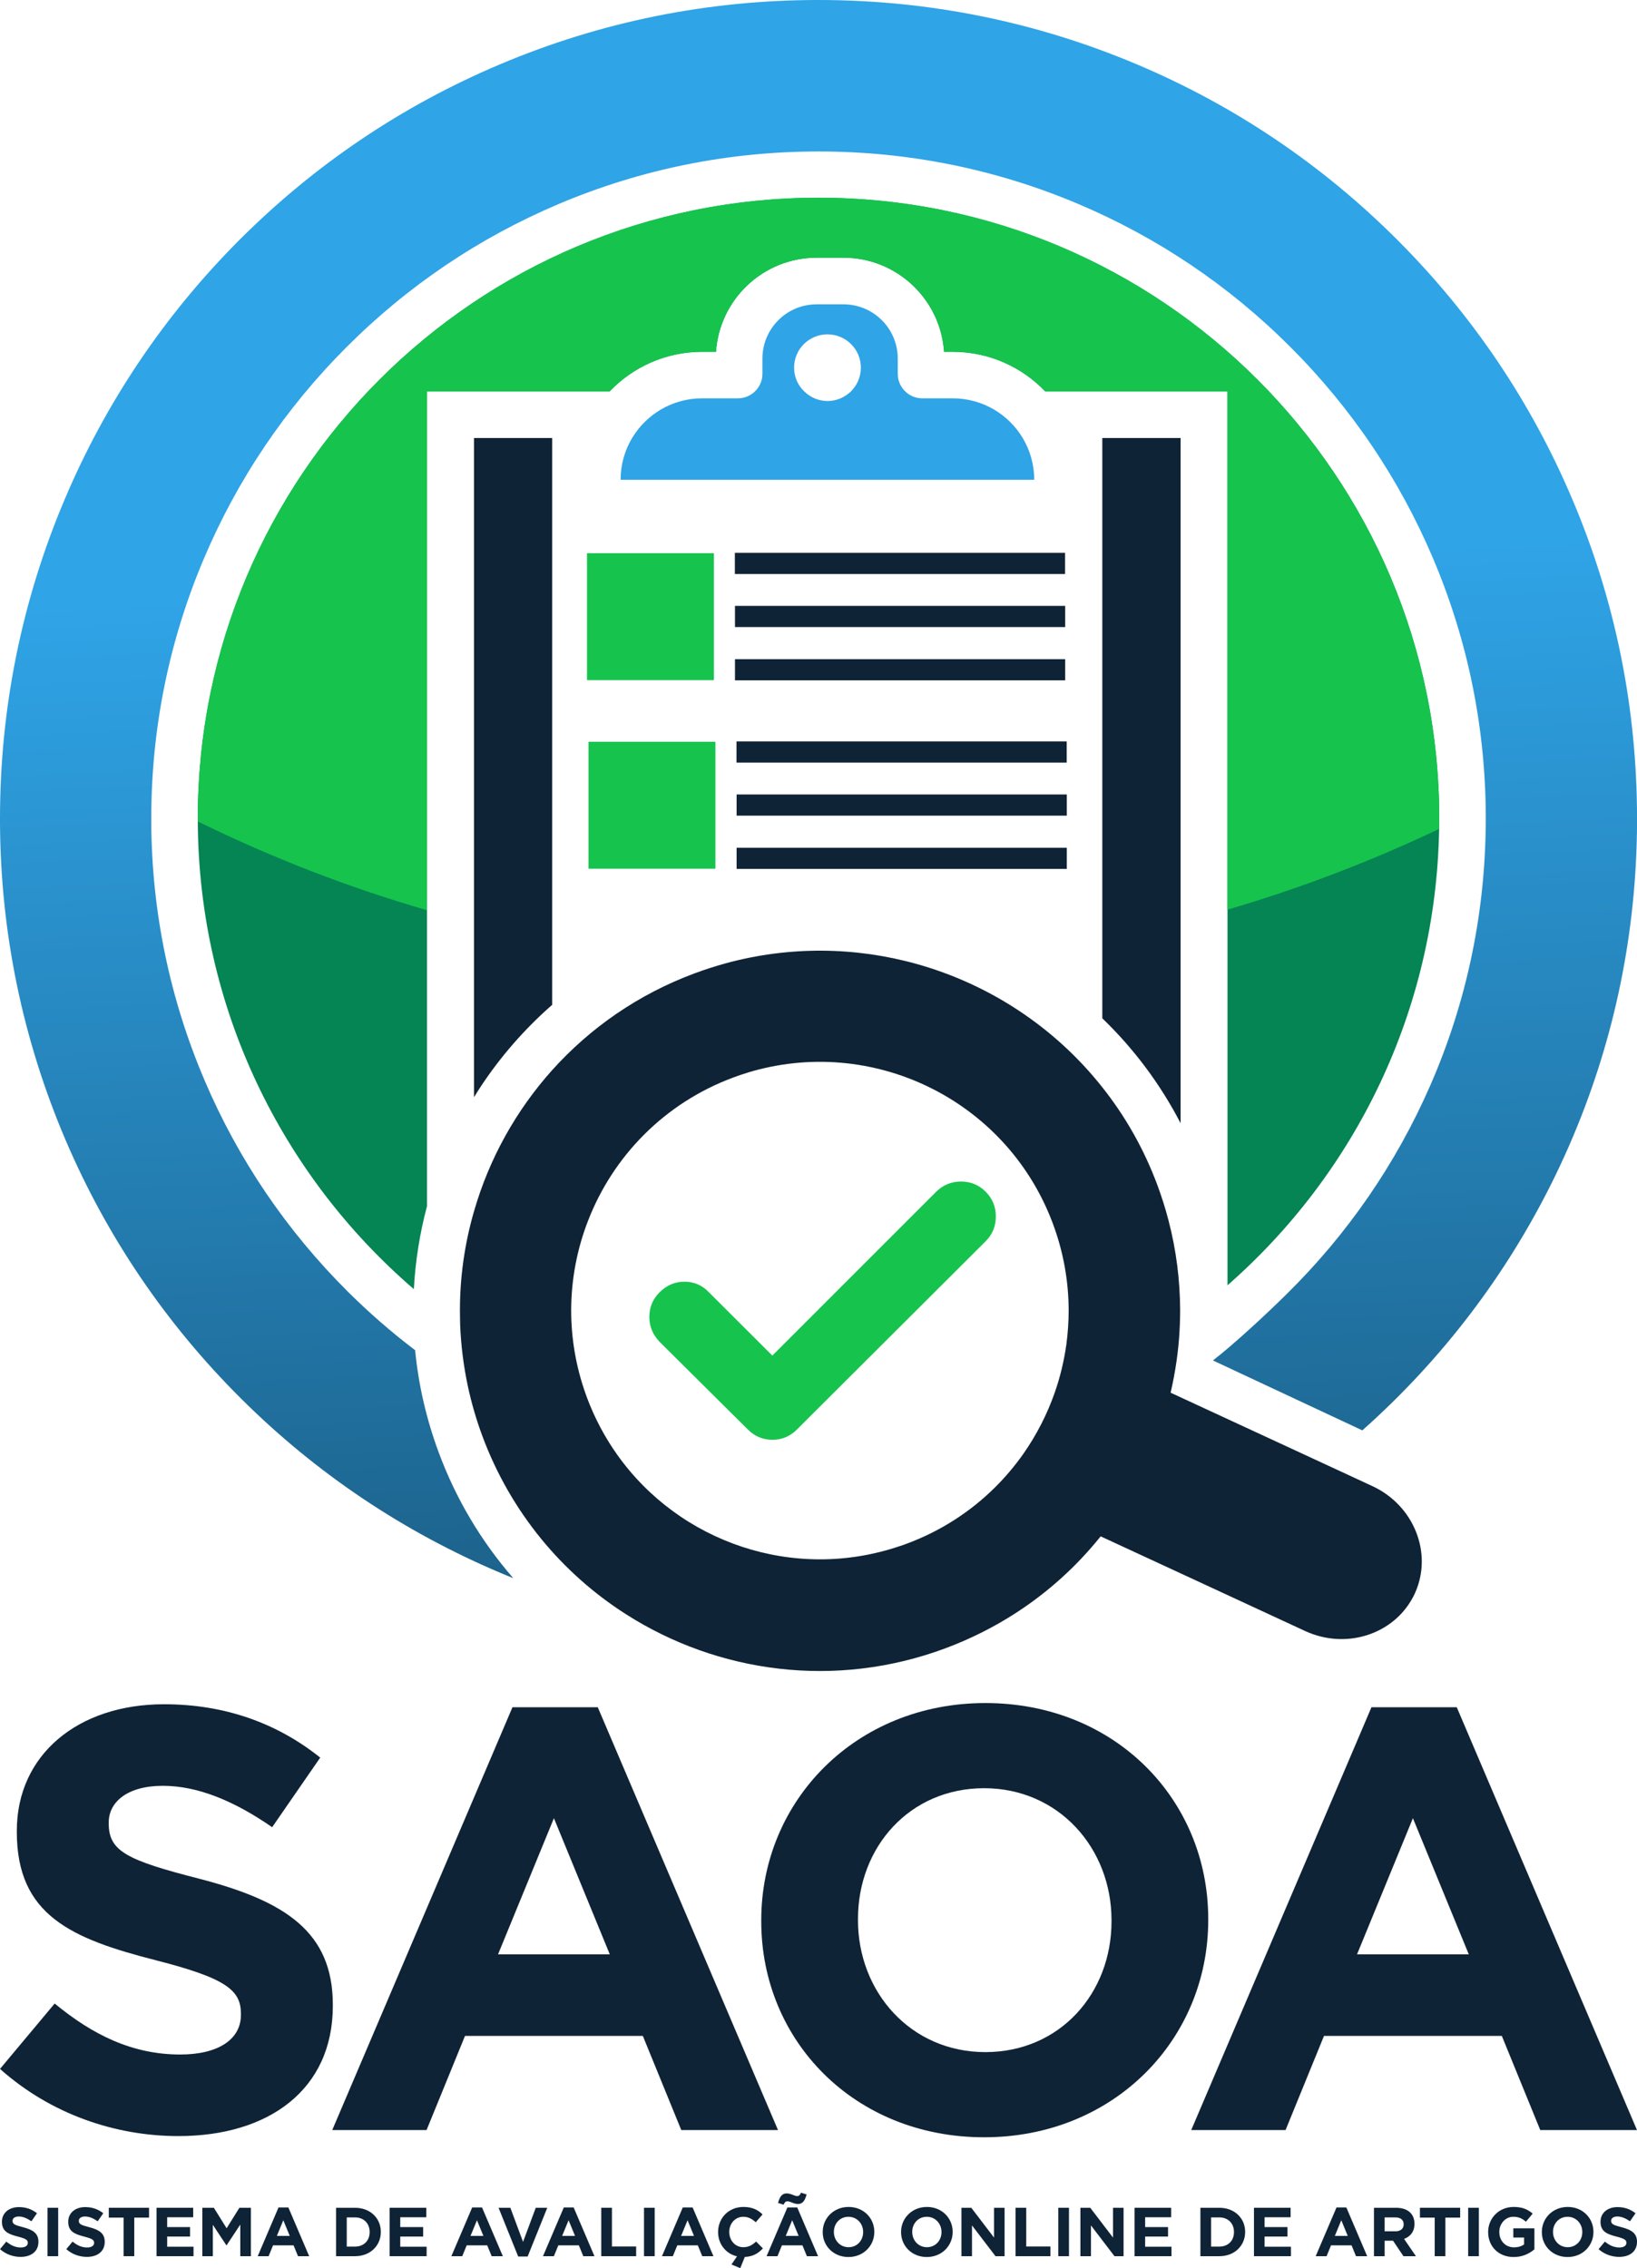 <svg width="1063" height="1473" viewBox="0 0 1063 1473" fill="none" xmlns="http://www.w3.org/2000/svg">
<g clip-path="url(#clip0_1_25)">
<path d="M1021.17 324.649C994.422 261.336 956.117 204.521 907.31 155.714C858.503 106.907 801.688 68.602 738.375 41.856C672.795 14.128 603.136 0 531.436 0C459.737 0 390.153 14.053 324.498 41.856C261.185 68.602 204.37 106.907 155.563 155.714C106.907 204.445 68.602 261.336 41.856 324.649C14.128 390.229 0 459.888 0 531.587C0 532.57 0 533.552 0 534.534C0.378 605.855 14.733 675.062 42.536 740.263C69.433 803.274 107.813 859.787 156.545 908.292C205.276 956.797 262.016 994.875 325.178 1021.55C327.898 1022.68 330.542 1023.81 333.262 1024.87C312.561 1001.07 296.166 973.645 284.984 943.5C276.9 921.816 271.762 899.528 269.571 876.862C254.234 865.227 239.653 852.534 225.826 838.784C186.086 799.194 154.807 753.107 132.897 701.732C110.231 648.618 98.52 592.105 98.218 533.93C98.218 533.174 98.218 532.418 98.218 531.663C98.218 473.185 109.702 416.445 132.292 363.03C154.127 311.427 185.33 265.114 225.146 225.298C264.963 185.481 311.276 154.278 362.879 132.444C416.294 109.853 473.034 98.369 531.512 98.369C589.989 98.369 646.729 109.853 700.145 132.444C751.747 154.278 798.061 185.481 837.877 225.298C877.693 265.114 908.897 311.427 930.731 363.03C953.321 416.445 964.805 473.185 964.805 531.663C964.805 534.458 964.805 536.801 964.73 538.992C963.748 596.638 951.659 652.547 928.691 705.056C906.479 755.827 875.125 801.385 835.46 840.446C822.767 852.988 801.612 872.707 787.635 883.511L884.644 928.918C891.368 922.949 897.941 916.754 904.439 910.408C953.019 862.583 991.475 806.674 1018.75 744.419C1046.93 679.972 1061.81 611.522 1062.95 540.805C1063.02 537.934 1063.02 535.063 1063.02 531.663C1063.02 459.813 1048.97 390.229 1021.17 324.649Z" fill="url(#paint0_linear_1_25)"/>
<path d="M531.512 128.439C308.934 128.439 128.439 308.934 128.439 531.512C128.439 532.192 128.439 532.872 128.439 533.552C129.044 654.965 183.29 763.685 268.74 837.197C269.722 818.914 272.593 800.857 277.278 783.328V254.234H395.82C410.93 238.368 432.311 228.471 455.884 228.471H464.95C467.217 194.397 495.624 167.349 530.303 167.349H547.68C582.359 167.349 610.766 194.397 613.033 228.471H618.699C642.272 228.471 663.653 238.368 678.764 254.234H797.079V834.704C879.809 762.249 932.545 656.4 934.509 538.236C934.584 535.969 934.584 533.703 934.584 531.436C934.584 308.934 754.089 128.439 531.512 128.439Z" fill="#058454"/>
<path d="M934.584 531.512C934.584 533.778 934.584 536.045 934.509 538.312C890.462 559.24 844.601 576.843 797.079 590.745V254.234H678.764C663.653 238.368 642.272 228.471 618.699 228.471H613.033C610.766 194.397 582.359 167.349 547.68 167.349H530.303C495.624 167.349 467.217 194.397 464.95 228.471H455.884C432.311 228.471 410.93 238.368 395.82 254.234H277.278V591.123C225.675 576.163 175.886 556.746 128.439 533.476C128.439 532.796 128.439 532.116 128.439 531.436C128.439 308.859 308.934 128.364 531.512 128.364C754.089 128.364 934.584 308.934 934.584 531.512Z" fill="#16C44D"/>
<path d="M358.572 284.455V652.547C356.079 654.738 353.661 656.929 351.244 659.196C334.395 675.137 319.814 692.968 307.801 712.536V284.455H358.572Z" fill="#0F2336"/>
<path d="M766.631 284.455V729.459C753.485 704.074 736.335 681.106 715.784 661.311V284.455H766.631Z" fill="#0F2336"/>
<path d="M664.106 284.455C654.889 269.042 637.965 258.692 618.699 258.692H598.905C594.598 258.692 590.745 257.03 587.874 254.234C584.852 251.363 582.963 247.283 582.963 242.75V232.853C582.963 213.36 567.173 197.645 547.68 197.645H530.303C510.81 197.645 495.096 213.436 495.096 232.853V242.75C495.096 247.283 493.207 251.363 490.185 254.234C487.314 257.03 483.385 258.692 479.078 258.692H455.884C436.618 258.692 419.694 269.042 410.477 284.455C405.717 292.388 402.997 301.681 402.997 311.579H671.586C671.586 301.681 668.866 292.388 664.106 284.455ZM515.646 238.746C515.646 226.809 525.317 217.138 537.329 217.138C549.267 217.138 559.013 226.809 559.013 238.746C559.013 244.79 556.52 250.305 552.515 254.234C548.587 258.012 543.298 260.429 537.405 260.429C531.512 260.429 526.223 258.087 522.294 254.234C518.139 250.305 515.646 244.866 515.646 238.746Z" fill="#2FA4E7"/>
<path d="M891.142 965.108L859.032 950.224L760.134 904.439C760.587 902.626 760.965 900.812 761.343 898.999C764.062 886.004 765.725 872.782 766.178 859.334C766.253 856.463 766.329 853.592 766.329 850.721C766.253 831.455 763.836 811.887 758.774 792.546C756.809 784.915 754.392 777.284 751.596 769.729C742.832 746.156 730.668 724.851 715.86 706.189C684.808 666.902 642.196 639.099 594.976 625.952C555.689 614.997 513.153 614.242 471.599 625.499C464.723 627.388 457.848 629.579 450.973 632.148C414.33 645.747 383.127 667.657 358.648 694.856C335 721.224 317.623 752.578 307.876 786.426C307.801 786.728 307.725 787.03 307.574 787.408C301.757 807.807 298.659 829.113 298.659 850.721C298.659 854.045 298.735 857.294 298.81 860.619C299.339 873.765 301.001 886.986 303.797 900.208C306.139 911.163 309.312 922.043 313.316 932.847C331.751 982.258 365.07 1021.85 406.321 1048.22C466.083 1086.44 542.391 1097.1 613.94 1070.43C630.334 1064.31 645.596 1056.6 659.724 1047.46C680.955 1033.71 699.389 1016.86 714.727 997.746L752.276 1015.12L847.548 1059.25C861.676 1065.74 876.938 1065.97 890.16 1061.06C902.55 1056.45 913.052 1047.31 918.869 1034.54C930.505 1008.63 918.19 977.649 891.142 965.108ZM646.049 966.014C630.259 981.654 610.993 994.271 588.781 1002.51C587.345 1003.03 585.985 1003.56 584.55 1004.02C584.474 1004.02 584.399 1004.09 584.248 1004.09C515.495 1027.44 441.302 1001.68 400.882 944.86C392.873 933.602 386.149 921.061 381.087 907.461C380.86 906.781 380.558 906.101 380.331 905.346C373.909 887.364 370.887 868.929 370.887 850.797C370.963 830.7 374.74 810.981 381.918 792.621C398.011 751.143 431.178 716.464 476.132 699.767C479.154 698.634 482.176 697.576 485.274 696.67C485.349 696.67 485.425 696.594 485.425 696.594C565.737 672.115 652.245 713.518 682.919 792.621C683.221 793.377 683.523 794.057 683.75 794.812C690.625 813.247 693.874 832.211 693.95 850.797C693.95 858.352 693.421 865.832 692.439 873.236C690.928 883.889 688.434 894.315 684.883 904.439C679.973 918.492 673.097 931.865 664.56 944.104C659.12 951.81 652.925 959.215 646.049 966.014Z" fill="#0F2336"/>
<path d="M501.517 880.338L607.895 773.96C612.353 769.578 617.717 767.311 623.988 767.311C630.259 767.311 635.623 769.502 640.005 773.884C644.387 778.266 646.654 783.631 646.654 789.977C646.654 796.323 644.463 801.688 640.005 806.145L517.459 928.389C513.077 932.771 507.788 935.038 501.593 935.038C495.398 935.038 490.109 932.847 485.651 928.389L428.307 871.423C423.925 866.814 421.658 861.45 421.658 855.254C421.658 849.059 423.849 843.695 428.232 839.313C432.84 834.704 438.204 832.362 444.475 832.362C450.746 832.362 456.035 834.704 460.417 839.313L501.517 880.338Z" fill="#16C44D"/>
<path d="M463.59 359.252H381.162V441.68H463.59V359.252Z" fill="#16C44D"/>
<path d="M691.608 359.025H477.19V372.776H691.608V359.025Z" fill="#0F2336"/>
<path d="M691.683 393.477H477.265V407.228H691.683V393.477Z" fill="#0F2336"/>
<path d="M691.683 428.081H477.265V441.831H691.683V428.081Z" fill="#0F2336"/>
<path d="M464.572 481.723H382.145V564.151H464.572V481.723Z" fill="#16C44D"/>
<path d="M692.665 481.496H478.247V495.247H692.665V481.496Z" fill="#0F2336"/>
<path d="M692.741 515.948H478.323V529.699H692.741V515.948Z" fill="#0F2336"/>
<path d="M692.741 550.551H478.323V564.302H692.741V550.551Z" fill="#0F2336"/>
<path d="M216.126 1302.7C216.126 1356.84 174.774 1387.22 115.866 1387.22C74.513 1387.22 32.77 1372.81 0 1343.6L35.501 1301.14C60.078 1321.4 85.826 1334.25 117.036 1334.25C141.613 1334.25 156.438 1324.51 156.438 1308.54V1307.76C156.438 1292.57 147.075 1284.78 101.431 1273.1C46.424 1259.07 10.923 1243.88 10.923 1189.74V1188.96C10.923 1139.5 50.716 1106.78 106.503 1106.78C146.295 1106.78 180.235 1119.24 207.934 1141.44L176.724 1186.63C152.537 1169.88 128.74 1159.75 105.722 1159.75C82.705 1159.75 70.612 1170.27 70.612 1183.51V1184.29C70.612 1202.21 82.315 1208.05 129.52 1220.12C184.917 1234.54 216.126 1254.4 216.126 1301.92V1302.7Z" fill="#0F2336"/>
<path d="M505.205 1383.33H442.396L417.428 1322.17H301.953L276.985 1383.33H215.736L332.772 1108.73H388.169L505.205 1383.33ZM395.971 1269.2L359.69 1180.78L323.409 1269.2H395.971Z" fill="#0F2336"/>
<path d="M784.576 1247C784.576 1324.51 723.328 1388 639.062 1388C554.796 1388 494.327 1325.29 494.327 1247.78V1247C494.327 1169.49 555.576 1106 639.842 1106C724.108 1106 784.576 1168.71 784.576 1246.22V1247ZM721.767 1247.78V1247C721.767 1200.26 687.437 1161.31 639.062 1161.31C590.687 1161.31 557.137 1199.48 557.137 1246.22V1247C557.137 1293.74 591.467 1332.69 639.842 1332.69C688.217 1332.69 721.767 1294.52 721.767 1247.78Z" fill="#0F2336"/>
<path d="M1063 1383.33H1000.19L975.223 1322.17H859.748L834.78 1383.33H773.531L890.567 1108.73H945.964L1063 1383.33ZM953.767 1269.2L917.485 1180.78L881.204 1269.2H953.767Z" fill="#0F2336"/>
<path d="M24.954 1455.93C24.954 1462.18 20.18 1465.68 13.378 1465.68C8.603 1465.68 3.784 1464.02 0 1460.65L4.099 1455.75C6.937 1458.09 9.91 1459.57 13.513 1459.57C16.351 1459.57 18.063 1458.45 18.063 1456.61V1456.52C18.063 1454.77 16.982 1453.87 11.711 1452.52C5.36 1450.9 1.261 1449.15 1.261 1442.91V1442.82C1.261 1437.11 5.856 1433.34 12.297 1433.34C16.892 1433.34 20.81 1434.78 24.009 1437.34L20.405 1442.55C17.612 1440.62 14.865 1439.45 12.207 1439.45C9.549 1439.45 8.153 1440.66 8.153 1442.19V1442.28C8.153 1444.35 9.504 1445.02 14.955 1446.41C21.351 1448.07 24.954 1450.36 24.954 1455.84V1455.93Z" fill="#0F2336"/>
<path d="M37.776 1465.23H30.839V1433.79H37.776V1465.23Z" fill="#0F2336"/>
<path d="M67.998 1455.93C67.998 1462.18 63.223 1465.68 56.422 1465.68C51.647 1465.68 46.827 1464.02 43.044 1460.65L47.143 1455.75C49.98 1458.09 52.953 1459.57 56.557 1459.57C59.395 1459.57 61.106 1458.45 61.106 1456.61V1456.52C61.106 1454.77 60.025 1453.87 54.755 1452.52C48.404 1450.9 44.305 1449.15 44.305 1442.91V1442.82C44.305 1437.11 48.899 1433.34 55.341 1433.34C59.935 1433.34 63.854 1434.78 67.052 1437.34L63.449 1442.55C60.656 1440.62 57.908 1439.45 55.251 1439.45C52.593 1439.45 51.197 1440.66 51.197 1442.19V1442.28C51.197 1444.35 52.548 1445.02 57.998 1446.41C64.395 1448.07 67.998 1450.36 67.998 1455.84V1455.93Z" fill="#0F2336"/>
<path d="M96.781 1440.17H87.187V1465.23H80.25V1440.17H70.656V1433.79H96.781V1440.17Z" fill="#0F2336"/>
<path d="M125.674 1465.23H101.666V1433.79H125.449V1439.94H108.558V1446.32H123.422V1452.47H108.558V1459.08H125.674V1465.23Z" fill="#0F2336"/>
<path d="M162.922 1465.23H156.031V1444.7L147.157 1458.13H146.977L138.193 1444.84V1465.23H131.391V1433.79H138.869L147.157 1447.09L155.445 1433.79H162.922V1465.23Z" fill="#0F2336"/>
<path d="M200.767 1465.23H193.515L190.632 1458.18H177.299L174.416 1465.23H167.344L180.857 1433.57H187.254L200.767 1465.23ZM188.155 1452.07L183.965 1441.88L179.776 1452.07H188.155Z" fill="#0F2336"/>
<path d="M247.291 1449.51C247.291 1458.36 240.444 1465.23 230.534 1465.23H218.237V1433.79H230.534C240.444 1433.79 247.291 1440.57 247.291 1449.42V1449.51ZM240.038 1449.6V1449.51C240.038 1443.94 236.21 1440.03 230.534 1440.03H225.174V1458.99H230.534C236.21 1458.99 240.038 1455.17 240.038 1449.6Z" fill="#0F2336"/>
<path d="M277.03 1465.23H253.021V1433.79H276.805V1439.94H259.913V1446.32H274.778V1452.47H259.913V1459.08H277.03V1465.23Z" fill="#0F2336"/>
<path d="M326.521 1465.23H319.269L316.386 1458.18H303.053L300.17 1465.23H293.098L306.612 1433.57H313.008L326.521 1465.23ZM313.909 1452.07L309.72 1441.88L305.531 1452.07H313.909Z" fill="#0F2336"/>
<path d="M355.369 1433.79L342.621 1465.45H336.495L323.748 1433.79H331.405L339.648 1455.93L347.891 1433.79H355.369Z" fill="#0F2336"/>
<path d="M386.016 1465.23H378.764L375.882 1458.18H362.548L359.666 1465.23H352.594L366.107 1433.57H372.503L386.016 1465.23ZM373.404 1452.07L369.215 1441.88L365.026 1452.07H373.404Z" fill="#0F2336"/>
<path d="M413.09 1465.23H390.433V1433.79H397.369V1458.94H413.09V1465.23Z" fill="#0F2336"/>
<path d="M425.123 1465.23H418.186V1433.79H425.123V1465.23Z" fill="#0F2336"/>
<path d="M463.273 1465.23H456.02L453.138 1458.18H439.805L436.922 1465.23H429.85L443.363 1433.57H449.759L463.273 1465.23ZM450.66 1452.07L446.471 1441.88L442.282 1452.07H450.66Z" fill="#0F2336"/>
<path d="M478.589 1465.32C471.337 1463.66 466.292 1457.33 466.292 1449.56C466.292 1440.57 473.049 1433.25 482.733 1433.25C488.679 1433.25 492.238 1435.23 495.166 1438.1L490.751 1443.18C488.319 1440.98 485.841 1439.63 482.688 1439.63C477.373 1439.63 473.544 1444.03 473.544 1449.47C473.544 1454.9 477.283 1459.39 482.688 1459.39C486.292 1459.39 488.499 1457.95 490.976 1455.71L495.391 1460.15C492.373 1463.39 489.04 1465.45 483.634 1465.72L480.706 1473L474.986 1470.62L478.589 1465.32Z" fill="#0F2336"/>
<path d="M531.214 1465.23H523.962L521.079 1458.18H507.746L504.863 1465.23H497.791L511.304 1433.57H517.7L531.214 1465.23ZM518.601 1452.07L514.412 1441.88L510.223 1452.07H518.601ZM523.781 1425.12C522.745 1428.9 521.349 1431.32 518.196 1431.32C515.403 1431.32 513.061 1429.57 511.439 1429.57C510.043 1429.57 509.502 1430.33 508.872 1431.77L505.223 1430.65C506.259 1426.87 507.656 1424.45 510.809 1424.45C513.601 1424.45 515.944 1426.2 517.565 1426.2C518.962 1426.2 519.502 1425.44 520.133 1424L523.781 1425.12Z" fill="#0F2336"/>
<path d="M567.746 1449.51C567.746 1458.45 560.674 1465.77 550.945 1465.77C541.215 1465.77 534.233 1458.54 534.233 1449.6V1449.51C534.233 1440.57 541.305 1433.25 551.035 1433.25C560.764 1433.25 567.746 1440.48 567.746 1449.42V1449.51ZM560.494 1449.6V1449.51C560.494 1444.12 556.53 1439.63 550.945 1439.63C545.359 1439.63 541.485 1444.03 541.485 1449.42V1449.51C541.485 1454.9 545.449 1459.39 551.035 1459.39C556.62 1459.39 560.494 1454.99 560.494 1449.6Z" fill="#0F2336"/>
<path d="M618.62 1449.51C618.62 1458.45 611.548 1465.77 601.818 1465.77C592.089 1465.77 585.107 1458.54 585.107 1449.6V1449.51C585.107 1440.57 592.179 1433.25 601.908 1433.25C611.638 1433.25 618.62 1440.48 618.62 1449.42V1449.51ZM611.368 1449.6V1449.51C611.368 1444.12 607.404 1439.63 601.818 1439.63C596.233 1439.63 592.359 1444.03 592.359 1449.42V1449.51C592.359 1454.9 596.323 1459.39 601.908 1459.39C607.494 1459.39 611.368 1454.99 611.368 1449.6Z" fill="#0F2336"/>
<path d="M652.34 1465.23H646.44L631.17 1445.24V1465.23H624.323V1433.79H630.719L645.494 1453.15V1433.79H652.34V1465.23Z" fill="#0F2336"/>
<path d="M682.116 1465.23H659.459V1433.79H666.396V1458.94H682.116V1465.23Z" fill="#0F2336"/>
<path d="M694.149 1465.23H687.213V1433.79H694.149V1465.23Z" fill="#0F2336"/>
<path d="M729.596 1465.23H723.696L708.426 1445.24V1465.23H701.579V1433.79H707.975L722.75 1453.15V1433.79H729.596V1465.23Z" fill="#0F2336"/>
<path d="M760.724 1465.23H736.715V1433.79H760.499V1439.94H743.607V1446.32H758.472V1452.47H743.607V1459.08H760.724V1465.23Z" fill="#0F2336"/>
<path d="M808.548 1449.51C808.548 1458.36 801.702 1465.23 791.792 1465.23H779.495V1433.79H791.792C801.702 1433.79 808.548 1440.57 808.548 1449.42V1449.51ZM801.296 1449.6V1449.51C801.296 1443.94 797.468 1440.03 791.792 1440.03H786.432V1458.99H791.792C797.468 1458.99 801.296 1455.17 801.296 1449.6Z" fill="#0F2336"/>
<path d="M838.288 1465.23H814.279V1433.79H838.062V1439.94H821.171V1446.32H836.036V1452.47H821.171V1459.08H838.288V1465.23Z" fill="#0F2336"/>
<path d="M887.779 1465.23H880.527L877.644 1458.18H864.311L861.428 1465.23H854.356L867.869 1433.57H874.266L887.779 1465.23ZM875.167 1452.07L870.977 1441.88L866.788 1452.07H875.167Z" fill="#0F2336"/>
<path d="M919.447 1465.23H911.339L904.582 1455.17H899.132V1465.23H892.195V1433.79H906.609C914.042 1433.79 918.501 1437.7 918.501 1444.17V1444.26C918.501 1449.33 915.753 1452.52 911.744 1454L919.447 1465.23ZM911.474 1444.62V1444.53C911.474 1441.56 909.402 1440.03 906.024 1440.03H899.132V1449.06H906.159C909.537 1449.06 911.474 1447.26 911.474 1444.62Z" fill="#0F2336"/>
<path d="M948.17 1440.17H938.575V1465.23H931.638V1440.17H922.044V1433.79H948.17V1440.17Z" fill="#0F2336"/>
<path d="M960.306 1465.23H953.369V1433.79H960.306V1465.23Z" fill="#0F2336"/>
<path d="M996.384 1460.78C993.141 1463.52 988.681 1465.77 982.915 1465.77C973.096 1465.77 966.339 1458.9 966.339 1449.6V1449.51C966.339 1440.57 973.321 1433.25 982.87 1433.25C988.546 1433.25 991.969 1434.78 995.258 1437.56L990.888 1442.82C988.456 1440.8 986.294 1439.63 982.645 1439.63C977.6 1439.63 973.591 1444.08 973.591 1449.42V1449.51C973.591 1455.26 977.555 1459.48 983.141 1459.48C985.663 1459.48 987.915 1458.85 989.672 1457.59V1453.1H982.69V1447.13H996.384V1460.78Z" fill="#0F2336"/>
<path d="M1034.72 1449.51C1034.72 1458.45 1027.65 1465.77 1017.92 1465.77C1008.19 1465.77 1001.21 1458.54 1001.21 1449.6V1449.51C1001.21 1440.57 1008.28 1433.25 1018.01 1433.25C1027.74 1433.25 1034.72 1440.48 1034.72 1449.42V1449.51ZM1027.47 1449.6V1449.51C1027.47 1444.12 1023.51 1439.63 1017.92 1439.63C1012.34 1439.63 1008.46 1444.03 1008.46 1449.42V1449.51C1008.46 1454.9 1012.43 1459.39 1018.01 1459.39C1023.6 1459.39 1027.47 1454.99 1027.47 1449.6Z" fill="#0F2336"/>
<path d="M1063 1455.93C1063 1462.18 1058.23 1465.68 1051.42 1465.68C1046.65 1465.68 1041.83 1464.02 1038.05 1460.65L1042.14 1455.75C1044.98 1458.09 1047.96 1459.57 1051.56 1459.57C1054.4 1459.57 1056.11 1458.45 1056.11 1456.61V1456.52C1056.11 1454.77 1055.03 1453.87 1049.76 1452.52C1043.41 1450.9 1039.31 1449.15 1039.31 1442.91V1442.82C1039.31 1437.11 1043.9 1433.34 1050.34 1433.34C1054.94 1433.34 1058.86 1434.78 1062.05 1437.34L1058.45 1442.55C1055.66 1440.62 1052.91 1439.45 1050.25 1439.45C1047.59 1439.45 1046.2 1440.66 1046.2 1442.19V1442.28C1046.2 1444.35 1047.55 1445.02 1053 1446.41C1059.4 1448.07 1063 1450.36 1063 1455.84V1455.93Z" fill="#0F2336"/>
</g>
<defs>
<linearGradient id="paint0_linear_1_25" x1="503" y1="372" x2="531.512" y2="1024.87" gradientUnits="userSpaceOnUse">
<stop stop-color="#2FA4E7"/>
<stop offset="1" stop-color="#1C628B"/>
</linearGradient>
<clipPath id="clip0_1_25">
<rect width="1063" height="1473" fill="white"/>
</clipPath>
</defs>
</svg>
